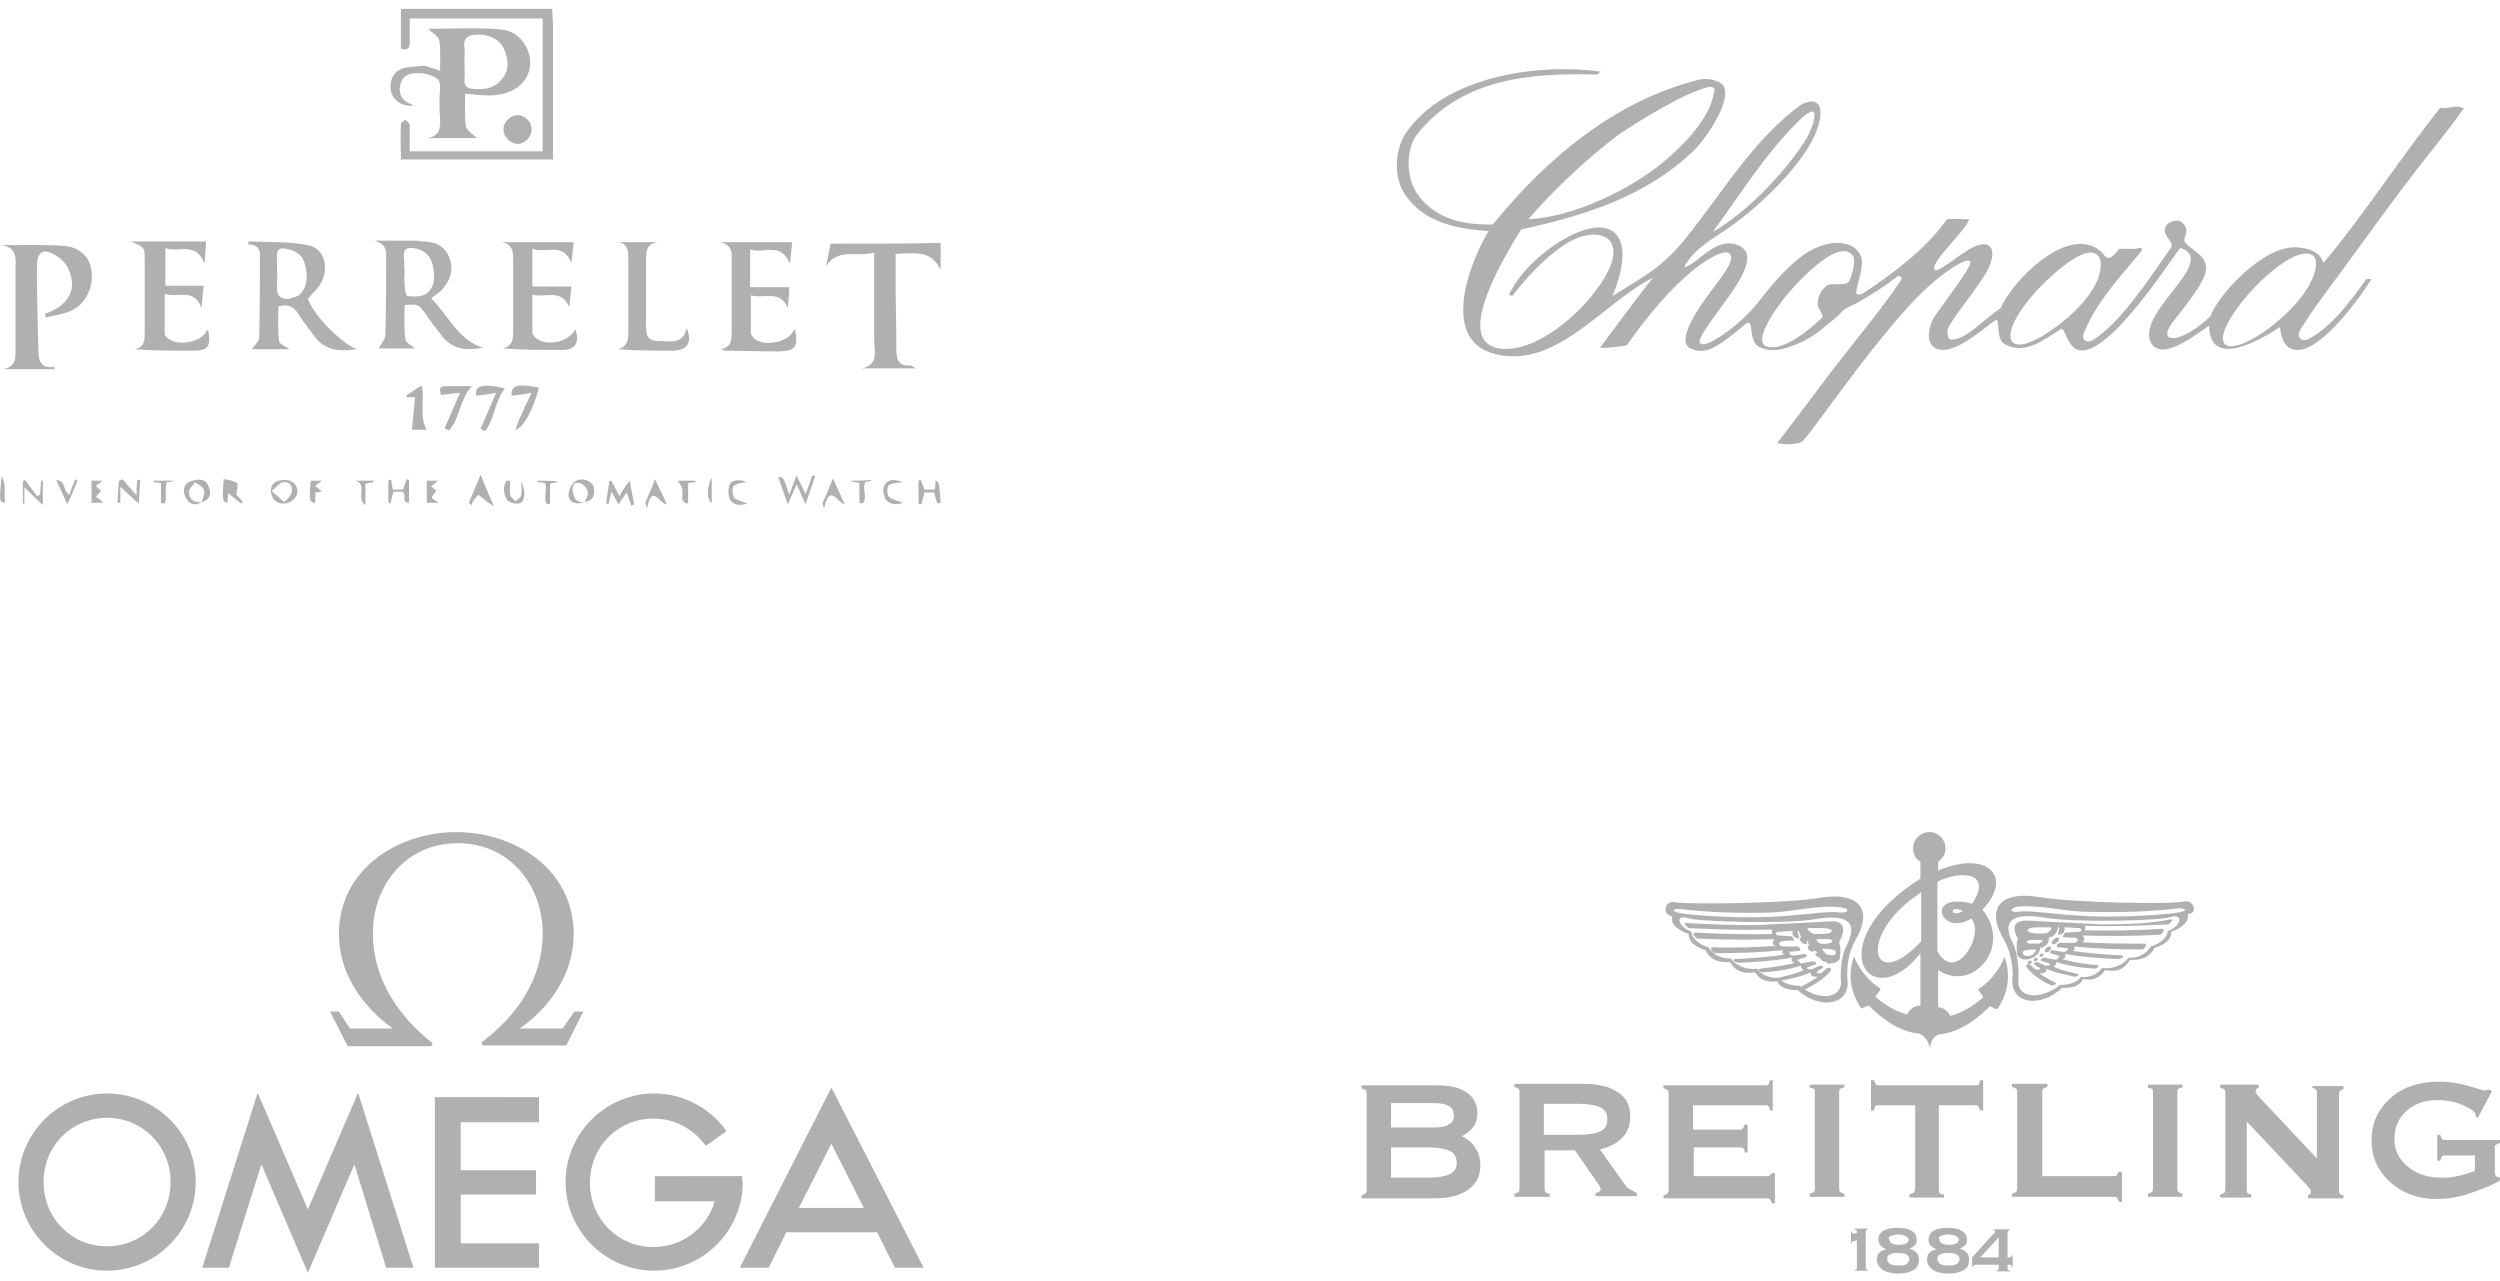 <svg id="Layer_1" xmlns="http://www.w3.org/2000/svg" viewBox="0 0 338.6 173.5"><style>.st0{fill-rule:evenodd;clip-rule:evenodd}.st0,.st1{fill:#b0b0b0}</style><path class="st0" d="M317.6 36.1c3.2-4.4 6.4-8.8 9.7-13.1 2.1-2.7 4.4-5.5 6.4-8.3-.9-.6-2.2.1-3.2-.1-5.1 6.4-10.8 15.1-15.8 21-.6-1.7-2.3-2-3.6-2.1-4.6-.3-10.7 6.5-11.7 9.3-3.9 3.8-7.5 3.9-5.1.8 1-1.3 3.9-4.8 4.4-6.6.6-2.2-1.6-2.9-2.7-4.1-.6-.6.9-1.6-.5-2.8-.6-.5-2.1-.1-2.3.9-.2 1.1 1.4 1.8.8 2.6-1.3 1.8-2.4 3.5-3.8 5.4-2 2.6-4 5.3-6.8 7.1-.7.4-1.5 0-1.2-.9 1.7-4.2 4.5-7.2 7.6-10.9.2-.2.4-.6.2-.7-.2-.1-.8.2-1.2.1H287c-.4.6-1.1 1.4-1.6 1.2-.3-.1-.5-.5-.7-.7-4.4-4.2-12.3 4-13.7 7.5-1.3.9-2.5 2-3.7 2.9-.9.7-1.8 1.3-2.9 1.4-.6.1-.7-.8-.6-1.4.5-1.4 3.4-4.7 5.1-7.5 1.6-2.6 1.2-4.9-1.5-3.7-2.1 1-5.1 3.8-5.4 3.1-.5-1.1 4.3-5.3 4.7-6.8-1.1 0-2.1-.1-3 0-3 4.2-7.3 7.3-11.3 10-.3.2-1.1.4-1-.2.5-2.4 1.3-4.1.3-5.4-.8-1.1-3-1.8-5.8-.5-2.4 1-5.1 3.9-7.5 7-2.6 3.4-6.5 5.9-7.5 6-1.8.2 0-1.9 3.5-6.8 1.9-2.7 3.3-5.5 1.2-6.5-3.2-1.5-5.6 2.5-7.5 2.9 1.4-2.8 4.6-4.2 6.8-5.9 1.5-1 6.7-5.3 9.6-9.7 2.9-4.3 2.8-8.2-.6-6.4-5.7 4.2-9.5 10.1-13.6 15.5-1.5 2-2.7 3.6-4.5 5.3-2.1 2-4.9 3.5-7.4 5.1 2.7-6.6 1-9.4-2-9.3-4 .2-10.2 5-12 9.1l.4.2c2.8-3.6 6.3-7 9.2-8 4.4-1.4 7.2 1.8.6 9.1-3.6 3.9-8.7 7-12.3 5.8-5.1-1.8 2-13.1 3.7-15.9 8.4-1.9 16.7-4.3 23.4-10.7 1.8-1.7 6.1-8.1 3.4-9.3-.5-.2-1.5-.6-2.7-.3-10.9 2.7-20.3 10.2-27.9 19.6-3.9.1-7.6-.7-10-3.8-1.8-2.3-1.9-6.4-.2-8.5 5.9-7.3 14.9-8.3 24.3-8l.5-.4c-8.7-1.2-21.4.7-26.5 8.5-1.4 2.2-1.6 6 .1 8.3 2.6 3.7 7 4.5 11.2 4.8-3 5.1-6.2 14.7.7 16.6 8.4 2.3 14.8-6.9 21.6-10.3-.9 1-6.9 9.1-7.2 9.5 1.2.1 2.5-.2 3.6-.3.1-.1 2.6-3.8 5.7-7.1 4-4.2 7.3-6 8.2-5.4 1.2.9-1.7 3.9-3.8 7-2.4 3.6-2.7 5.5-1.2 6 1.8.7 3.3-.1 7.2-3.4.5-.4.6-.2.7.2.2.7.1 2.4 1.2 2.9 1 .5 2.4.6 4 0 3.3-1.1 4.5-2.5 6.6-4.2.3-.2.5-.6.8-.8.5-.4 1.1-.6 1.7-.9 1.9-1.1 3.6-2.1 5.5-3.6.3-.3.8 0 .6.4-2.4 3.6-5.1 6.8-7.8 10.3-3.1 3.9-6 8-9 11.8 1 .3 3 .2 3.5-.3 1.6-1.7 8.2-11.5 14.3-18.2 3.5-3.9 7.2-6.3 8.1-6.2.9 0-.4 1.8-4.4 7.3-.9 1.2-1.6 3.8 0 4.6 2.2 1 5.7-2.1 8-3.8.8-.6 0 2.5 1.3 3.2 2.8 1.6 5.4-.7 7.6-2 .5-.3.6 1.1 1.5 2.2 3.5 4.1 13.6-12 14.7-13.2 1.1.3 1.5.9 1.4 1.7-.1 1.8-3.2 4.7-4.7 7.3-1.7 2.8-.8 4.4.5 4.7 1.8.4 5-2 6.7-3.2.1 6 7 1.9 9.6.2.3 2.6 1.3 3.1 2.5 3.1 3-.1 7.7-6.1 9.9-9.6h-.7c-2 2.8-4.7 6.5-7.8 8.1-.9.5-1.8-.2-1.1-1.3 1.7-2.8 3.9-5.6 6-8.5zm-73.9-19.8c3.3-3.2 1.9.9.9 2.6-2.8 4.4-7.9 9.8-12.6 12.5 3.7-5.1 7.2-10.7 11.7-15.1zM219 18.4c1.1-.8 7.6-5 11.1-6.2.8-.3 1.4-.5 1.8-.4.6.2.2.8 0 1.7-.5 1.8-2.2 4.8-6.8 8.6-4.4 3.6-12 7.3-18.1 7.6 2.9-3.4 7.4-7.8 12-11.3zM250.5 38c-.4.9-2.5.2-3.1.7-.7.5-1.3 1.6-1.2 2.6 0 .6 1 1.4.5 1.8-3.7 3.5-6.2 4.3-7.5 3.8-1-.4-.7-2.3 2-5.9 1.1-1.6 7.8-9.3 9.8-6.3.2.4.2 1.6-.5 3.3zm29.1 5.4c-2.7 2.2-5.6 3.8-6.8 3.1-1.7-1 1-5.3 4.4-8.5 2-1.9 4.3-3.7 5.9-3.8 2.1 0 1.4 2.9.9 3.9-.9 2-2.6 3.8-4.4 5.3zm21.5 2.7c-.5-2.5 6-10 10-11.5 2.5-.9 3 .6 2.3 2.6-1.9 5.5-11.8 12-12.3 8.9z"/><path class="st1" d="M55.5 5.8V2.5h18v18h-18v-3.6c0-.2-.4-.4-.6-.7-.2.2-.6.4-.6.6-.1 1.6 0 3.2 0 4.8h20.6V3.7c0-.8-.1-1.7-.1-2.5H54.3v5.4c.8.2 1.2.1 1.2-.8z"/><path class="st1" d="M56 14.3c-.3-.2-.6-.3-.8-.4-1-.6-1.3-1.6-.9-2.7s1.3-1.3 2.4-1.3c.5 0 1.1.1 1.6.3.8.2 1.4.7 1.3 1.7-.1 1.4-.1 2.8 0 4.1.1 1.4-.1 2.5-1.8 2.7h6.8c-.5-.5-1.4-1-1.5-1.6-.2-1.5-.1-3-.1-4.4 1.4.1 2.7.3 3.9.2 3.1-.2 5.1-2.2 4.9-4.8-.2-1.9-1.6-3.9-3.9-4.1-3.3-.3-6.7-.1-9.9-.1.6.6 1.4 1 1.5 1.6.2 1.3.1 2.7.1 4.1-.8-.3-1.4-.5-2.1-.7-.8.1-1.5.1-2.2.2-1.7.2-2.5 1.3-2.4 2.9.1 1.4 1.4 2.5 3.1 2.3zm8.6-9.6c1.6-.1 3.2.7 3.7 2 .6 1.4.7 2.9-.4 4.1-1.1 1.3-2.6 1.4-4.1 1.2-.7-.1-.9-.5-.9-1.2.1-.8 0-1.6 0-2.4 0-.7.1-1.3 0-2-.2-1.3.6-1.7 1.7-1.7zm-52.2 32c-.2-1.8-1.5-3.2-3.7-3.4-2.9-.2-5.8-.1-8.7-.1 2.5.2 2.1 2 2.1 3.5V47c0 1.3.2 2.7-1.7 3h7v-.2c-.1-.1-.1-.1-.2-.1-1.6.2-2-.8-2-2.2C5.1 43.7 5 40 5 36.2c0-2.2.9-2.7 2.7-1.5.7.4 1.3 1.1 1.6 1.8 1.2 2.7 0 4.9-3.2 6 0 .2.1.3.1.5 1.1-.3 2.3-.4 3.4-.9 2-.9 3.1-3.2 2.8-5.4zm29.3 3.8c.5-.7 1.2-1.2 1.6-1.9 1.4-2.1.7-5-1.6-5.4-2.6-.5-5.3-.4-8-.5 0 .1-.1.3-.1.4 1.3 0 1.7.7 1.6 1.8 0 3.6 0 7.2-.1 10.8 0 .6-.7 1.1-1 1.6h5.1c-.5-.4-1.4-.7-1.4-1.1-.2-1.6-.1-3.1-.1-4.7 1.4-.4 2.2.1 2.9 1.3.6 1 1.4 1.9 2.1 2.9 1.5 1.9 3.5 1.9 5.6 1.6-2-.8-5.7-4.4-6.6-6.8zm-2.6 0c-1.1 0-1.6-.4-1.6-1.6.1-1.4 0-2.8 0-4.2 0-.9.4-1.2 1.2-1 1.3.2 2.3.8 2.6 2.1.4 1.5.4 2.9-.7 4.1-.3.3-1 .4-1.5.6zm12.2 6.7h4.9c-.4-.4-1.3-.8-1.3-1.3-.2-1.5-.1-3-.1-4.6 1.9-.1 1.9-.1 2.9 1.3.6.9 1.3 1.8 2 2.7 1.5 2.1 3.5 2.2 5.7 1.8-3.4-1.1-4.6-4.3-7-6.7.5-.4 1-.7 1.4-1.1 1.1-1.2 1.7-2.6 1.1-4.3-.6-1.7-2-2.3-3.7-2.3-.3 0-.5-.1-.8-.1h-5.7c1.1.3 1.6.8 1.6 1.9 0 3.5 0 7-.1 10.5.1.9-.6 1.6-.9 2.2zm3.4-12.5c-.1-1 .5-1.2 1.3-1.1 1.3.2 2.3.9 2.6 2.3.3 1.4.4 3-.9 3.9-.6.4-1.7.4-2.5.3-.2 0-.4-1-.4-1.6-.1-.6 0-1.2 0-1.7-.1-.6 0-1.3-.1-2.1zm57.8-1.7c-.2.9-.4 2-.6 3 1.7-2.5 4.3-1.1 6.5-1.8V46c0 1.5.7 3.4-1.7 3.9h7.4c-.5-.2-.6-.4-.8-.4-1.6.1-1.9-.8-1.9-2.2 0-3.3-.1-6.6-.1-9.8v-3.1c3.9-.3 4.9 0 6.1 2.1v-3.6c-4.8.1-9.7.1-14.9.1zM77.9 44.6c-.8 1.7-3.8 2.4-5.3 1.2-.2-.2-.5-.5-.5-.7v-5.2c1.8.5 3.9-.9 5 1.7.1-1.1.2-2 .3-2.8h-5.3v-5.1c1.8.7 4.1-1 5.3 1.9.1-1.1.2-2 .3-2.8h-9.8c1.4.2 1.6 1.1 1.6 2.2v10.1c0 1-.2 1.8-1.4 2.1 2.8.2 5.5.2 8.1.2 1.7 0 2.4-1.1 1.7-2.8zm-58.3-9.4v9.7c0 1 .1 2.1-1.4 2.4 2.7.2 5.2.2 7.8.2 2.2 0 2.6-.5 2.2-2.8-.1 0-.2.1-.2.1-.7 1.6-4.1 2.2-5.4.9-.2-.1-.3-.4-.3-.6v-5.3c1.8.6 3.9-.9 5 1.9.1-1.3.2-2.2.3-3h-5.2v-5.1c1.8.7 4.1-1 5.3 2.1.1-1.3.2-2.2.2-3H17.7c1.9.8 1.9.8 1.9 2.5zm88.1 9.4l-.3.3c-.7 1.5-4.1 2.1-5.3.9-.2-.2-.4-.5-.4-.7V40c1.8.5 3.9-.8 5 1.7.1-1.1.2-2 .2-2.8h-5.3v-5.1c1.9.6 4.1-1.1 5.4 1.9.1-1.2.2-2.1.3-2.9h-9.8c1.2.2 1.7.9 1.6 2.1v10.3c0 1-.2 1.9-1.5 2.1.3.1.5.2.7.2 2.4 0 4.8.1 7.2.1 2.3-.1 2.6-.6 2.2-3zM93 44.4c-.4 2-1.8 1.9-3.2 1.8-2 0-2.3-.3-2.3-2.3v-8.6c0-1.2 0-2.3 1.6-2.5h-5.5c1.4.1 1.5 1.1 1.5 2.2v10.2c0 .9-.2 1.8-1.4 2.1 2.6.2 5.1.2 7.6.2 1.8-.1 2.5-1.1 1.7-3.1zM72 17.5c0-1-.9-1.9-1.9-1.9-1 0-2 1-1.9 2 0 1 1 1.9 2 1.9 1-.1 1.8-1 1.8-2zm-6.3 40.9c1.3-1.7 1.3-4.1 2.7-5.8-3.1-.7-4.1-.4-3.9 1 .8-.1 1.7-.2 2.7-.4-.8 1.8-1.4 3.3-2.1 4.8.1.2.4.3.6.4zm4.1-.2c1.1-.2 2.5-2.9 3.2-5.7-3-.6-3.8-.3-3.7 1.1.8-.1 1.7-.2 2.7-.4-.5 1.1-.9 1.8-1.2 2.6-.4.8-.7 1.5-1 2.4zm-9-5.9c-1.3 0-1.3.1-1.1 1.2.8-.1 1.6-.2 2.6-.3-.8 1.8-1.4 3.3-2.1 4.8l.6.3c1.5-1.6 1.4-4.1 3.1-6h-3.1zm-3.7-.1c-.8.5-1.5 1-2.1 1.4 0 .1.1.1.1.2h1.1c-.1 1.5-.3 2.9-.4 4.4h2c-1.1-1.9-.2-4-.7-6zm52 14.7c-.4-.9-.8-1.6-1.2-2.5-.4.9-.6 1.6-1 2.6-.8-2.4-.8-2.4-1.5-2.4.4 1.2.8 2.3 1.3 3.7.5-1.1.8-1.8 1.2-2.7.4.9.7 1.6 1.2 2.7.5-1.4.9-2.6 1.3-3.8-.1 0-.2-.1-.4-.1-.3.8-.5 1.6-.9 2.5zm-77-1.5c-.5-.3-1.1-.4-1.8-.5-.2 2.8-.2 3 .5 3.2 0-.4.1-.8.1-1.3.7.5 1.2 1 1.8 1.4.1-.1.1-.2.2-.2-.3-.4-.7-.8-.9-1 .1-.7.3-1.4.1-1.6zm51.8 1.8c-.4-.8-.8-1.5-1.1-2.1-.1 0-.2.1-.3.1-.1 1-.3 2-.4 3 .1 0 .2 0 .3.1.1-.5.3-1.1.4-1.7.4.6.6 1.1 1 1.7.4-.6.7-1.1 1.1-1.6.2.7.4 1.2.6 1.8.1-.1.3-.1.4-.2-.2-1-.4-1.9-.6-3.2-.6.7-1 1.4-1.4 2.1zm42.8-2.1c0 .4 0 .8-.1 1.2h-1.4c-.2-.5-.3-.9-.5-1.3-.1 0-.2.1-.3.1v3.1c.1 0 .2.1.4.1.1-.5.3-1 .4-1.6h1.3c.2.6.3 1.1.5 1.5.1 0 .2-.1.4-.1-.2-2.8-.2-2.8-.7-3zm-72.1 1.2h-1.4c-.1-.5-.2-.9-.2-1.3h-.4v3.1c.1 0 .2.1.3.1.1-.5.2-1 .4-1.6h1.2c.7.4-.3 1.5.9 1.5V65c-.1 0-.2-.1-.3-.1-.2.5-.4 1-.5 1.4zm8.9 1.8c.1.1.3.2.4.4 0-.2 0-.4.1-.5.2-.4.5-.7.8-1 .4.3.7.6 1.1.9.2.2.5.3 1 .7-.7-1.6-1.2-2.8-1.8-4.3-.6 1.4-1.1 2.6-1.6 3.8zm-25-3.1c-1.2 0-1.9.6-1.8 1.6.1 1 .7 1.6 1.7 1.6s1.9-.8 1.9-1.7c-.1-1-.8-1.5-1.8-1.5zm1 1.7c-.1.5-.6.9-1 1.3-.5-.4-.9-.8-1.7-1.5.7-.6 1.1-1.1 1.5-1.2 1-.1 1.4.6 1.2 1.4zm38.4-1.5c-.5.3-.9 1.3-.9 1.9.1 1 1 1.3 2.2.9 1.2-.2 1.4-1 1.2-2.1-.3-.8-1.6-1.3-2.5-.7zm1.3 2.8c-.9.1-1.4-.3-1.6-1.2-.1-.7-.1-1.5.8-1.4.5 0 1.1.7 1.2 1.2.2.3-.2.9-.4 1.4zm-53.4-2.8c-.9.3-1.1 1.2-.7 2.1.5 1 1.3 1.3 2.2.7 1.2-.3 1.4-1.3.9-2.2-.4-1.1-1.5-.9-2.4-.6zm1.5 2.8c-1.1.1-1.7-.4-1.7-1.4 0-.4.5-.8.8-1.3.4.3 1.1.6 1.2 1 .2.5-.1 1.1-.3 1.7zm-8.8-.9c-.7-.8-1.3-1.5-1.9-2.2-.2.1-.3.2-.5.2-.1 1-.1 2-.2 3h.4v-2.2c.9.9 1.6 1.5 2.5 2.3.1-1.3.1-2.2.2-3.2h-.4c-.1.7-.1 1.3-.1 2.1zM5.4 67c-.1.1-.3.2-.4.2-.5-.7-1.1-1.5-1.6-2.2-.1.1-.2.1-.3.2v3h.2V66c.9.9 1.6 1.5 2.5 2.4v-3.3h-.2c-.1.6-.1 1.2-.2 1.9zm106 1.1c.1.3.1.5.2.8.8-3.5 1.7-.9 2.8-.6-.6-1.3-1-2.3-1.6-3.5-.5 1.3-.9 2.3-1.4 3.3zm-24 0c.1.3.2.6.2.9.7-3.7 1.7-.7 2.7-.7-.5-1.2-1-2.2-1.6-3.4-.4 1.2-.9 2.2-1.3 3.2zm-29.6-3v3h1.6c-.3-.3-.9-.5-.9-.7 0-.3.4-.6.6-.9-.1-.1-.4-.4-.7-.6.3-.3.6-.5.9-.8h-1.5zm12.8 2c-.1.3-.6.6-.8.8-.2-.3-.6-.5-.7-.8-.1-.7 0-1.3 0-2h-.5c-.5.8-.4 1.7 0 2.5.2.4 1.1.7 1.6.6.9-.1 1.1-1.5.4-3 0 .6.1 1.3 0 1.9zm51.7-1.8c-.9-.3-1.9-.6-2.5.4-.3.5-.1 1.5.2 2 .6.7 1.5.7 2.3.4-.7-.3-1.5-.4-1.9-.8-.3-.3-.3-1.4 0-1.6.5-.3 1.3-.3 1.9-.4zm-22.9.5c.5-.4 1.2-.4 1.7-.5-.8-.4-2-.4-2.3.4-.2.6-.2 1.5.1 2 .5.8 1.5.8 2.3.5-.6-.3-1.4-.4-1.8-.8-.2-.4-.3-1.4 0-1.6zm-56.1-.7h-1.2c-.3 2.7-.2 2.9.6 3v-1.4c.3 0 .7-.1.9-.1-.3-.3-.6-.5-.9-.8.3-.2.6-.5.9-.7h-.3zm-22.5 0v.2c.3 0 .6.1 1 .1v2.7c.2 0 .3.1.5.1.4-.9-.1-2 .3-2.9.3 0 .6-.1.9-.1v-.1h-2.7zm71 0c.2.4.5.7.6 1.1.1.5 0 1 0 1.4 0 .2.3.4.5.6.1 0 .2-.1.3-.1v-2.7c.4 0 .7-.1 1-.1v-.2h-2.4zm-43.7 0c1.8.4 0 2.5 1.4 3.3v-2.9c.4-.1.7-.1 1.1-.2v-.2h-2.5zm-34.4 1.4c-.2-.2-.5-.4-.7-.7.3-.2.6-.5.9-.7h-1.5v3H14c-.3-.3-.6-.6-1-.8.2-.3.5-.6.7-.8zm-4.3.5c-.9-.4-.4-1.9-1.8-2 .5 1.1 1 2.1 1.5 3.3.6-1.2 1-2.2 1.4-3.2-.1-.1-.2-.1-.3-.2-.3.8-.6 1.4-.8 2.1zm105.9-1.9v.1c.4.1.7.1 1.1.2v2.7c.1 0 .3.1.4.1.8-.8-.1-2 .4-2.9.3-.1.5-.1.8-.2V65c-.9.1-1.8.1-2.7.1zm-42.5 0v.2c.3 0 .7.1 1 .1.4 1-.3 2.1.3 2.9.1 0 .3-.1.4-.1v-2.7c.4-.1.7-.1 1-.2v-.1c-1-.1-1.9-.1-2.7-.1zm23.6 3v-3.4c-.8 1.5-.6 3.2 0 3.4zM.2 64.5c-.3 3.5-.3 3.5.5 3.6-.2-1.2.2-2.5-.5-3.6zM198 153.9c.7-.4 1.2-.8 1.6-1.3.3-.5.5-1.1.5-1.8 0-1.2-.5-2.2-1.4-2.8-1-.7-2.3-1-4-1h-10.3v.4c.3.1.5.2.6.3.1.1.1.3.1.6V161c0 .3 0 .4-.1.6-.1.1-.3.2-.6.3v.4h9.9c2 0 3.5-.4 4.6-1.2 1.1-.8 1.6-1.9 1.6-3.3 0-.8-.2-1.6-.6-2.2-.4-.7-1-1.3-1.9-1.7zm-9.5-4.5h5.3c1.2 0 2 .1 2.4.4.5.2.7.7.7 1.3 0 .6-.2 1-.7 1.2-.4.3-1.1.4-2 .4h-5.8v-3.3zm7.9 9.6c-.6.3-1.6.5-3.1.5h-4.9v-4.1h5c1.4 0 2.4.2 3 .5.6.3.9.9.9 1.6 0 .7-.3 1.2-.9 1.5zm23.5 1.2l-3.2-4.5c1.4-.4 2.4-.9 3.1-1.7.7-.7 1-1.7 1-2.8 0-1.4-.5-2.5-1.6-3.2-1.1-.8-2.6-1.2-4.6-1.2h-9.5v.4c.3.1.5.2.6.3.1.1.1.3.1.6v12.7c0 .3 0 .5-.1.6-.1.1-.3.2-.6.3v.4h4.8v-.4c-.3-.1-.5-.1-.6-.3-.1-.1-.1-.3-.1-.6v-5h4.1l3.2 4.6c.1.1.2.3.2.4.1.2.1.3.1.3 0 .1-.1.2-.2.3-.1.1-.3.1-.5.2v.4h5.6v-.4c-.5-.3-.9-.5-1.2-.7-.2-.1-.4-.4-.6-.7zm-6.1-6.5h-4.7v-4.2h4.6c1.5 0 2.5.2 3.1.5.6.3.9.8.9 1.6s-.3 1.3-.9 1.6c-.6.3-1.6.5-3 .5zm25.9 5.5c-.1.1-.3.1-.6.1h-9.7v-3.9h6.1c.3 0 .5 0 .6.1.1.1.2.3.2.6h.4v-3.8h-.4c-.1.3-.2.5-.3.6-.1.1-.3.1-.6.1h-6.1v-3.3h9.7c.2 0 .4 0 .5.1.1.1.2.3.2.6h.4v-4.1h-.4c-.1.3-.1.5-.2.6-.1.1-.3.1-.6.1h-13.6v.4c.3.1.5.2.6.3.1.1.1.3.1.6V161c0 .3 0 .4-.1.6-.1.1-.3.2-.6.3v.4h13.8c.3 0 .5 0 .6.1.1.1.2.3.3.6h.4v-4.1h-.4c-.1 0-.2.2-.3.3zm5.4-11.9c.3.1.5.1.6.2.1.1.1.3.1.6v12.7c0 .3 0 .5-.1.6-.1.1-.3.2-.6.3v.4h4.7v-.4c-.3-.1-.5-.2-.6-.3-.1-.1-.1-.3-.1-.6v-12.7c0-.3 0-.5.1-.6.1-.1.3-.2.6-.2v-.4h-4.7v.4zm14.3 2.3v11.3c0 .3-.1.5-.2.6-.1.1-.3.2-.6.3v.4h4.7v-.4c-.3-.1-.5-.1-.6-.2-.1-.1-.1-.3-.1-.6v-11.3h4.7c.3 0 .5 0 .6.1.1.1.2.3.3.6h.4v-4.1h-.4c-.1.3-.1.5-.2.6-.1.1-.3.1-.6.1h-12.7c-.3 0-.5 0-.6-.1-.1-.1-.2-.3-.3-.6h-.4v4.1h.4c.1-.3.1-.5.2-.6.1-.1.3-.1.6-.1h4.8zm27.3 9.6c-.1.1-.3.1-.6.1h-9.5v-11.2c0-.3 0-.5.1-.6.1-.1.3-.2.6-.3v-.4h-4.8v.4c.3.1.5.2.6.3.1.1.1.3.1.6v12.7c0 .3 0 .4-.1.6-.1.1-.3.2-.6.3v.4h13.6c.3 0 .5 0 .6.1.1.1.2.3.3.6h.4v-4.1h-.4c-.2.2-.3.4-.3.5zm4.2-11.9c.3.1.5.1.6.2.1.1.1.3.1.6v12.7c0 .3 0 .5-.1.6-.1.1-.3.2-.6.3v.4h4.7v-.4c-.3-.1-.5-.2-.6-.3-.1-.1-.1-.3-.1-.6v-12.7c0-.3 0-.5.1-.6.1-.1.3-.2.6-.2v-.4h-4.7v.4zm22.2 0c.3.1.5.2.6.3.1.1.1.3.1.6v8.7l-7.9-8.4c-.1-.1-.2-.3-.3-.4-.1-.1-.1-.2-.1-.3 0-.1.1-.2.1-.3.1-.1.2-.1.3-.2v-.4h-5.2v.4c.3.1.5.2.6.3.1.1.1.3.1.6v12.7c0 .3 0 .4-.1.6-.1.1-.3.2-.6.3v.4h4.2v-.4c-.3-.1-.4-.1-.5-.2-.1-.1-.1-.3-.1-.6v-9.1l8.3 8.8c.1.1.2.3.3.4.1.1.1.2.1.3 0 .1 0 .2-.1.3-.1.1-.2.1-.3.2v.4h4.8v-.4c-.3-.1-.4-.1-.5-.2-.1-.1-.1-.3-.1-.6v-12.7c0-.3 0-.5.1-.6.1-.1.3-.2.5-.3v-.4h-4.2v.2zm24.9 7.8c.1-.1.3-.2.6-.3v-.4h-7.2c-.3 0-.5 0-.6-.1-.1-.1-.2-.3-.3-.6h-.4v3.5h.4c.1-.3.2-.5.3-.6.1-.1.3-.1.6-.1h3.8v2.1c-.9.3-1.7.6-2.4.7-.8.2-1.5.2-2.2.2-1.8 0-3.3-.5-4.5-1.5-1.2-1-1.8-2.2-1.8-3.7 0-1.6.5-2.8 1.6-3.8s2.5-1.5 4.2-1.5c1.2 0 2.4.2 3.5.7 1.1.5 1.7.9 1.7 1.3v.2l.3.2 1.9-3.6-.3-.2h-.2c-.3.1-.5.1-.6.1 0 0-.7-.2-2-.6-1.3-.4-2.7-.6-4-.6-2.7 0-4.9.7-6.6 2.2-1.7 1.5-2.6 3.4-2.6 5.7 0 2.3.8 4.1 2.5 5.7 1.7 1.5 3.8 2.3 6.3 2.3 1.3 0 2.8-.2 4.3-.7s2.9-1 4.3-1.8v-.4c-.3-.1-.5-.1-.6-.3-.1-.1-.1-.3-.1-.6v-3c-.1-.2 0-.4.1-.5zm-86.8 11.4c.1 0 .2.1.2.1s.1.1.1.2v.2l-.4.1h-.1c-.1 0-.1 0-.1-.1 0 0-.1-.1-.1-.2h-.1v1.6h.1c0-.2.1-.3.3-.3l.4-.1v3.7c0 .1 0 .2-.1.2 0 0-.1.1-.2.1v.1h1.8v-.1c-.1 0-.2-.1-.2-.1s-.1-.1-.1-.2v-4.9c0-.1 0-.2.1-.2 0 0 .1-.1.2-.1v-.1h-1.8v.1zm7.4 2.6c.4-.1.6-.3.8-.5.2-.2.2-.4.2-.7 0-.5-.2-.9-.7-1.2-.5-.3-1.1-.4-1.9-.4-.8 0-1.4.1-1.9.4-.5.3-.7.7-.7 1.2 0 .3.1.6.3.8.2.2.5.4.8.5-.5.1-.8.3-1 .5-.2.2-.3.5-.3.9 0 .6.3 1 .8 1.4.5.3 1.2.5 2.1.5.9 0 1.6-.2 2.1-.5s.7-.8.7-1.4c0-.4-.1-.7-.3-.9-.3-.3-.6-.5-1-.6zm-2.5-1.7c.2-.1.6-.2 1-.2s.7.1 1 .2c.2.1.4.3.4.5s-.1.4-.3.5c-.2.1-.6.2-1 .2s-.8-.1-1-.2c-.2-.1-.3-.3-.3-.5-.2-.2-.1-.4.2-.5zm2.1 3.8c-.3.2-.6.2-1.1.2s-.9-.1-1.1-.2c-.3-.2-.4-.4-.4-.7 0-.3.1-.5.4-.6.3-.2.7-.2 1.1-.2.5 0 .9.1 1.1.2.3.2.4.4.4.6 0 .3-.1.5-.4.7zm7.2-2.1c.4-.1.6-.3.8-.5.2-.2.2-.4.2-.7 0-.5-.2-.9-.7-1.2-.5-.3-1.1-.4-1.9-.4-.8 0-1.4.1-1.9.4-.5.3-.7.7-.7 1.2 0 .3.1.6.3.8.2.2.5.4.8.5-.5.1-.8.3-1 .5-.2.2-.3.5-.3.9 0 .6.3 1 .8 1.4.5.3 1.2.5 2.1.5.9 0 1.6-.2 2.1-.5s.7-.8.7-1.4c0-.4-.1-.7-.3-.9-.3-.3-.6-.5-1-.6zm-2.5-1.7c.2-.1.6-.2 1-.2s.7.1 1 .2c.2.1.4.3.4.5s-.1.4-.3.5c-.2.1-.6.2-1 .2s-.8-.1-1-.2c-.2-.1-.3-.3-.3-.5-.2-.2-.1-.4.2-.5zm2.1 3.8c-.3.2-.6.2-1.1.2-.5 0-.9-.1-1.1-.2-.3-.2-.4-.4-.4-.7 0-.3.1-.5.4-.6.3-.2.7-.2 1.1-.2.5 0 .9.1 1.1.2.3.2.4.4.4.6 0 .3-.1.5-.4.7zm7.4-1s-.1.1-.2.1h-.3v-3.4c0-.1 0-.2.1-.2 0 0 .1-.1.2-.1v-.1H270v.1c.1 0 .1 0 .2.1v.2l-.1.1-3 3.3v1.3h.1c0-.1.1-.2.1-.2s.1-.1.2-.1h3.2v.5c0 .1 0 .2-.1.2 0 0-.1.1-.2.1v.1h1.8v-.1c-.1 0-.2-.1-.2-.1s-.1-.1-.1-.2v-.5h.3c.1 0 .2 0 .2.1 0 0 .1.1.1.2h.1V170h-.1c0 .1-.1.2-.1.2zm-1.7.1h-2.5l2.5-2.7v2.7zm-9.3-28.3c.1-.9.4-1.6 1.2-1.9 2.3-.2 4.6-1.5 6.9-3.8.3.1.6.3 1 .4 1.6-2.3 1.8-4.8 1-7.1-.7 1.8-2.1 3.5-3.6 4.4.2.4.6.7.7 1.1-1.4 1.2-2.9 2.1-4.5 2.5-.2-.6-.8-1.1-1.6-1.2v-5c4.7 3.1 10.1-3.2 6-8.2 4.3-4.5.6-8.1-6-5.3v-1.2c.6-.4 1-1.1 1-1.8 0-1.2-1-2.2-2.2-2.2-1.2 0-2.2 1-2.2 2.2 0 .8.4 1.5 1 1.8v2.3c-13.9 8.8-6.8 18.8 0 10.1v7.1c-.8 0-1.5.5-1.8 1.2-1.6-.4-3-1.3-4.3-2.4.2-.4.6-.7.7-1.1-1.6-1-2.9-2.6-3.6-4.4-.8 2.3-.6 4.8 1 7.1.3-.1.6-.3 1-.4 2.3 2.3 4.6 3.6 6.9 3.8.8.4 1.2 1.1 1.4 2zm1-22.6c3.4-1.6 7.5-1.2 4.7 3-6.5-1.7-4.3 4.6-.1 2 1.9 2.4-2.3 8.9-4.6 4.4v-9.4zm3.5 4c-1.9 1-1.9-1 0 0zM260 121l.2-.2v6.7c-6.7 7.2-8.8-.8-.2-6.5z"/><ellipse transform="rotate(-25.351 274.973 130.306)" class="st1" cx="274.9" cy="130.3" rx=".3" ry=".2"/><ellipse transform="rotate(47.894 277.396 128.56)" class="st1" cx="277.4" cy="128.6" rx=".3" ry=".5"/><path class="st1" d="M295.8 122.1c-1.4.4-14.8.2-19.6-.6-4.8-.8-7.2 1.1-5.1 5.2 1 1.6 1.5 3.4 1.5 5.5-.6 3.7 3.6 4.5 6.7 1.6 1.4 0 2.4-.2 2.8-1.2 1.3.3 2.4-.2 3-1.2 1.6.3 2.6-.1 3.4-1.4 1.4.1 2.6-.3 3.3-1.6 1.5-.5 2.3-1.2 2.3-2.2 1.6-.6 2.4-1.4 2.2-2.4 1.4 0 .9-2-.5-1.7zm-2.2 4c0 .8-1 1.7-2.3 2.1-.6 1-1.7 1.6-3 1.5-.7 1-2.2 1.6-3.6 1.4-.5.8-1.8 1.4-2.9 1.2-.3.7-1.5 1.1-2.8 1.1-2.7 2.2-6.1 1.8-5.6-1 0-1.6-.2-3.4-.7-4.5-1.8-3.4.1-4.3 4.3-3.6 4.2.7 15.8.4 17-.1 2-.5 1.2 1.4-.4 1.9zm1.8-2.6c-.3.2-6.5.8-12.2.6-5-.2-8.3-.9-9.9-.6-.7.1-1.5-.3-.1-.7 3.2-.3 6.5.7 9.7.7 4.1.1 8.2 0 12.3-.5.8.1 1.1.3.2.5z"/><ellipse transform="rotate(-38.215 276.466 129.38)" class="st1" cx="276.5" cy="129.4" rx=".3" ry=".2"/><ellipse transform="rotate(61.946 275.75 129.989)" class="st1" cx="275.7" cy="130" rx=".2" ry=".3"/><path class="st1" d="M284.6 125.2c-3.2-.2-6.4-.3-9.7-.5-2.3-.2-2.4 1.1-1.6 2.4-.2.7-.2 1.3-.1 2.2.7 1.4 3.2.3 3.1-.9.9-.2 1.2-.7 1.2-1.4.6-.1 1.1-.6 1.3-1.5.4.4-.6 1.4.4 1 .3-.1.5-.4.4-.9.7 0 1.4.1 2.1.1.3.3.3.4-.1.5-.6 0-1.2.1-1.8.1-.3.1-.3.3-.4.6.6.1 1.1.1 1.7.1.3.2.6.3-.1.7h-2.1c-.3.2-.4.4-.3.6.5 0 .9.1 1.4.1.1 0 .1.4-.3.5-.2.1-1.7-.2-1.7-.2-.2 0-.4.1-.3.4.4.1.9.3 1.3.4l-.5.5c-.5-.1-1.1-.2-1.6-.3-.3 0-.5.2-.5.4.4.1.8.3 1.2.4.2.2-.1.3-.6.3-.3-.2-.7-.3-1-.5-.4 0-.6.1-.5.3.3.2.5.4.8.5 0 .2-.2.3-.6.2-.3-.2-.5-.4-.8-.7-.3-.1-.5.1-.5.3.9 1.2 2.2 2 3.5 2.6.4-.1.7-.2.5-.4-.8-.4-1.6-.8-2.2-1.3.6.1 1-.1 1-.6 1 .5 2.4.8 3.9 1.1.4-.1.5-.3.3-.4-1.2-.3-2.4-.5-3.3-1 .3-.1.4-.3.4-.6 1.6.5 3.4.8 5.3.9.4-.2.6-.4.2-.5-1.7-.1-3.3-.4-4.7-.8.5-.1.5-.4.4-.7 2.2.4 4.6.6 7.2.7.5-.1.8-.3.6-.5-2.4-.1-4.7-.3-6.8-.6.3-.1.4-.3.2-.6 3 .3 6.1.4 9.3.4.4-.3.6-.6.3-.8-3 0-5.9 0-8.7-.2.6 0 .6-.3.3-.9 3.5.1 7 .1 10.5-.1.4-.3.6-.6.3-.8-3.5.2-7 .3-10.6.2.2-.2.2-.4 0-.6 3.7.1 7.6 0 11.4-.2.5-.4.6-.6.4-.7-2.9.6-6.2.7-9.5.7zm-9.5 4.2c-.5.1-.7.1-.9 0-.4-.3-.3-.7.3-.7.4-.1.8-.1 1.2-.1.3 0-.4.8-.6.8zm1-1.6h-1.3c-.5-.2-.3-.5.4-.5h1.4c.3 0-.3.5-.5.5zm.9-1.4c-.9.1-1.6 0-2-.1-.7-.2-.5-.6.6-.7h2.1c.5.1-.4.9-.7.8z"/><ellipse transform="rotate(47.894 278.353 127.413)" class="st1" cx="278.4" cy="127.4" rx=".3" ry=".6"/><ellipse transform="rotate(-141.785 246.163 129.383)" class="st1" cx="246.2" cy="129.4" rx=".3" ry=".2"/><ellipse transform="rotate(-151.951 246.918 129.988)" class="st1" cx="246.9" cy="130" rx=".3" ry=".2"/><ellipse transform="rotate(-137.911 245.264 128.55)" class="st1" cx="245.3" cy="128.6" rx=".5" ry=".3"/><ellipse transform="rotate(-154.662 247.702 130.313)" class="st1" cx="247.7" cy="130.3" rx=".3" ry=".2"/><path class="st1" d="M251.6 126.8c2.1-4.1-.4-6-5.1-5.2-4.8.8-18.1.9-19.6.6-1.4-.4-1.9 1.7-.4 1.9-.3 1 .6 1.8 2.2 2.4 0 1 .8 1.7 2.3 2.2.7 1.4 1.9 1.7 3.3 1.6.8 1.3 1.8 1.6 3.4 1.4.6 1 1.7 1.4 3 1.2.4.9 1.4 1.2 2.8 1.2 3 2.8 7.3 2 6.7-1.6-.1-2.3.4-4.1 1.4-5.7zm-24.2-3.7c4.1.5 8.2.6 12.3.5 3.3-.1 6.5-1.1 9.7-.7 1.5.3.6.8-.1.7-1.7-.3-5 .4-9.9.6-5.7.2-11.8-.4-12.2-.6-.9-.3-.5-.5.2-.5zm21.9 9.4c.5 2.8-2.9 3.2-5.6 1-1.2 0-2.4-.4-2.8-1.1-1.1.2-2.4-.4-2.9-1.2-1.4.2-2.9-.4-3.6-1.4-1.2.1-2.4-.5-3-1.5-1.4-.4-2.3-1.3-2.3-2.1-1.7-.6-2.5-2.5-.3-1.8 1.2.4 12.9.8 17 .1 4.2-.7 6 .2 4.3 3.6-.6 1-.8 2.8-.8 4.4z"/><path class="st1" d="M247.7 124.8c-3.2.2-6.4.3-9.7.5-3.3 0-6.5-.1-9.7-.3-.2.1-.1.3.4.7 3.9.2 7.7.3 11.4.2-.2.2-.2.4 0 .6-3.5.1-7 0-10.6-.2-.3.3 0 .5.3.8 3.5.2 7 .2 10.5.1-.3.5-.3.8.3.9-2.8.2-5.7.3-8.7.2-.3.2-.1.5.3.8 3.2 0 6.3-.1 9.3-.4-.2.3-.1.5.2.6-2.1.3-4.4.5-6.8.6-.3.2 0 .4.6.5 2.6-.1 5-.3 7.2-.7-.1.3-.1.6.4.7-1.4.4-3 .6-4.7.8-.4.1-.2.3.2.5 2-.1 3.8-.4 5.3-.9 0 .3.2.5.4.6-.9.4-2.1.7-3.3 1-.2.1-.1.3.3.4 1.5-.3 2.9-.6 3.9-1.1 0 .5.4.6 1 .6-.7.5-1.4.9-2.2 1.3-.1.2.1.4.5.4 1.3-.7 2.6-1.4 3.5-2.6 0-.3-.1-.4-.5-.3-.3.2-.5.4-.8.7-.5.1-.7 0-.6-.2.3-.2.5-.4.8-.5.1-.2-.1-.3-.5-.3-.3.2-.7.3-1 .5-.6 0-.8-.1-.6-.3.4-.1.8-.3 1.2-.4 0-.3-.2-.4-.5-.4-.5.1-1.1.2-1.6.3l-.5-.5c.4-.1.9-.3 1.3-.4 0-.3-.1-.4-.3-.4 0 0-1.5.3-1.7.2-.4-.1-.4-.5-.3-.5.5 0 .9-.1 1.4-.1.1-.2 0-.4-.3-.6h-2.1c-.7-.3-.5-.5-.1-.7.6-.1 1.1-.1 1.7-.1-.1-.2-.1-.5-.4-.6-.6 0-1.2-.1-1.8-.1-.3-.1-.4-.2-.1-.5.7 0 1.4-.1 2.1-.1-.1.5.1.8.4.9 1 .4 0-.6.4-1 .2.9.6 1.4 1.3 1.5 0 .7.4 1.2 1.2 1.4-.1 1.2 2.4 2.3 3.1.9.1-.9.1-1.5-.1-2.2.9-1.7.8-3-1.4-2.8zm-2.7.9h2.1c1.1.1 1.3.4.6.7-.4.1-1.1.1-2 .1-.3 0-1.3-.8-.7-.8zm1.6 2.1c-.2 0-.8-.5-.5-.6h1.4c.7 0 .9.3.4.5-.3.1-.7.2-1.3.1zm1.9 1.5c-.2.1-.4.1-.9 0-.2.1-1-.8-.7-.8.4 0 .8 0 1.2.1.6.1.7.4.4.7z"/><ellipse transform="rotate(-137.919 244.282 127.425)" class="st1" cx="244.3" cy="127.4" rx=".6" ry=".3"/><path class="st1" d="M50.5 126.4c0-6.4 4.4-12.2 11.5-12.2s11.5 5.8 11.5 12.2c0 6.2-3.5 11.2-8.3 14.8l.2.4h11.3L79 137h-1.2l-1.6 2.3h-5.8c4-2.8 7.3-7.3 7.3-12.8 0-8.7-7.9-13.8-15.9-13.8s-15.9 5.1-15.9 13.8c0 5.5 3.3 9.9 7.3 12.8h-5.8l-1.5-2.3h-1.2l2.4 4.7h11.3l.2-.4c-4.6-3.6-8.1-8.7-8.1-14.9zm-8.8 37.4L34.9 148l-7.5 23.7H31l4.4-14 6.3 14.7 6.3-14.7 4.3 14H56L48.5 148zm-27.2-15.7c-6.6 0-12 5.4-12 12s5.4 12 12 12 12-5.4 12-12c.1-6.6-5.4-12-12-12zm0 20.7c-4.8 0-8.6-3.8-8.6-8.7 0-4.9 3.8-8.7 8.6-8.7s8.6 3.8 8.6 8.7c0 4.9-3.8 8.7-8.6 8.7zm98.1-21.5l-12.4 24.4h3.9l2.4-4.8h12.3l2.4 4.8h3.9l-12.5-24.4zm-4.4 16.3l4.4-8.7 4.4 8.7h-8.8zm-49.3 8.1H73v-3.3H62.4v-6.6h10.2v-3.3H62.4V152H73v-3.4H58.9zm41.6-12.4H88.7v3.4h8.1c-1 3.6-4.4 6.2-8.3 6.2-4.8 0-8.6-3.8-8.6-8.7 0-4.9 3.8-8.7 8.6-8.7 3 0 5.5 1.5 7.1 3.7l2.8-2c-2.2-3.1-5.8-5.1-9.8-5.1-6.6 0-12 5.4-12 12s5.4 12 12 12 12-5.4 12-12c-.1-.2-.1-.5-.1-.8z"/></svg>